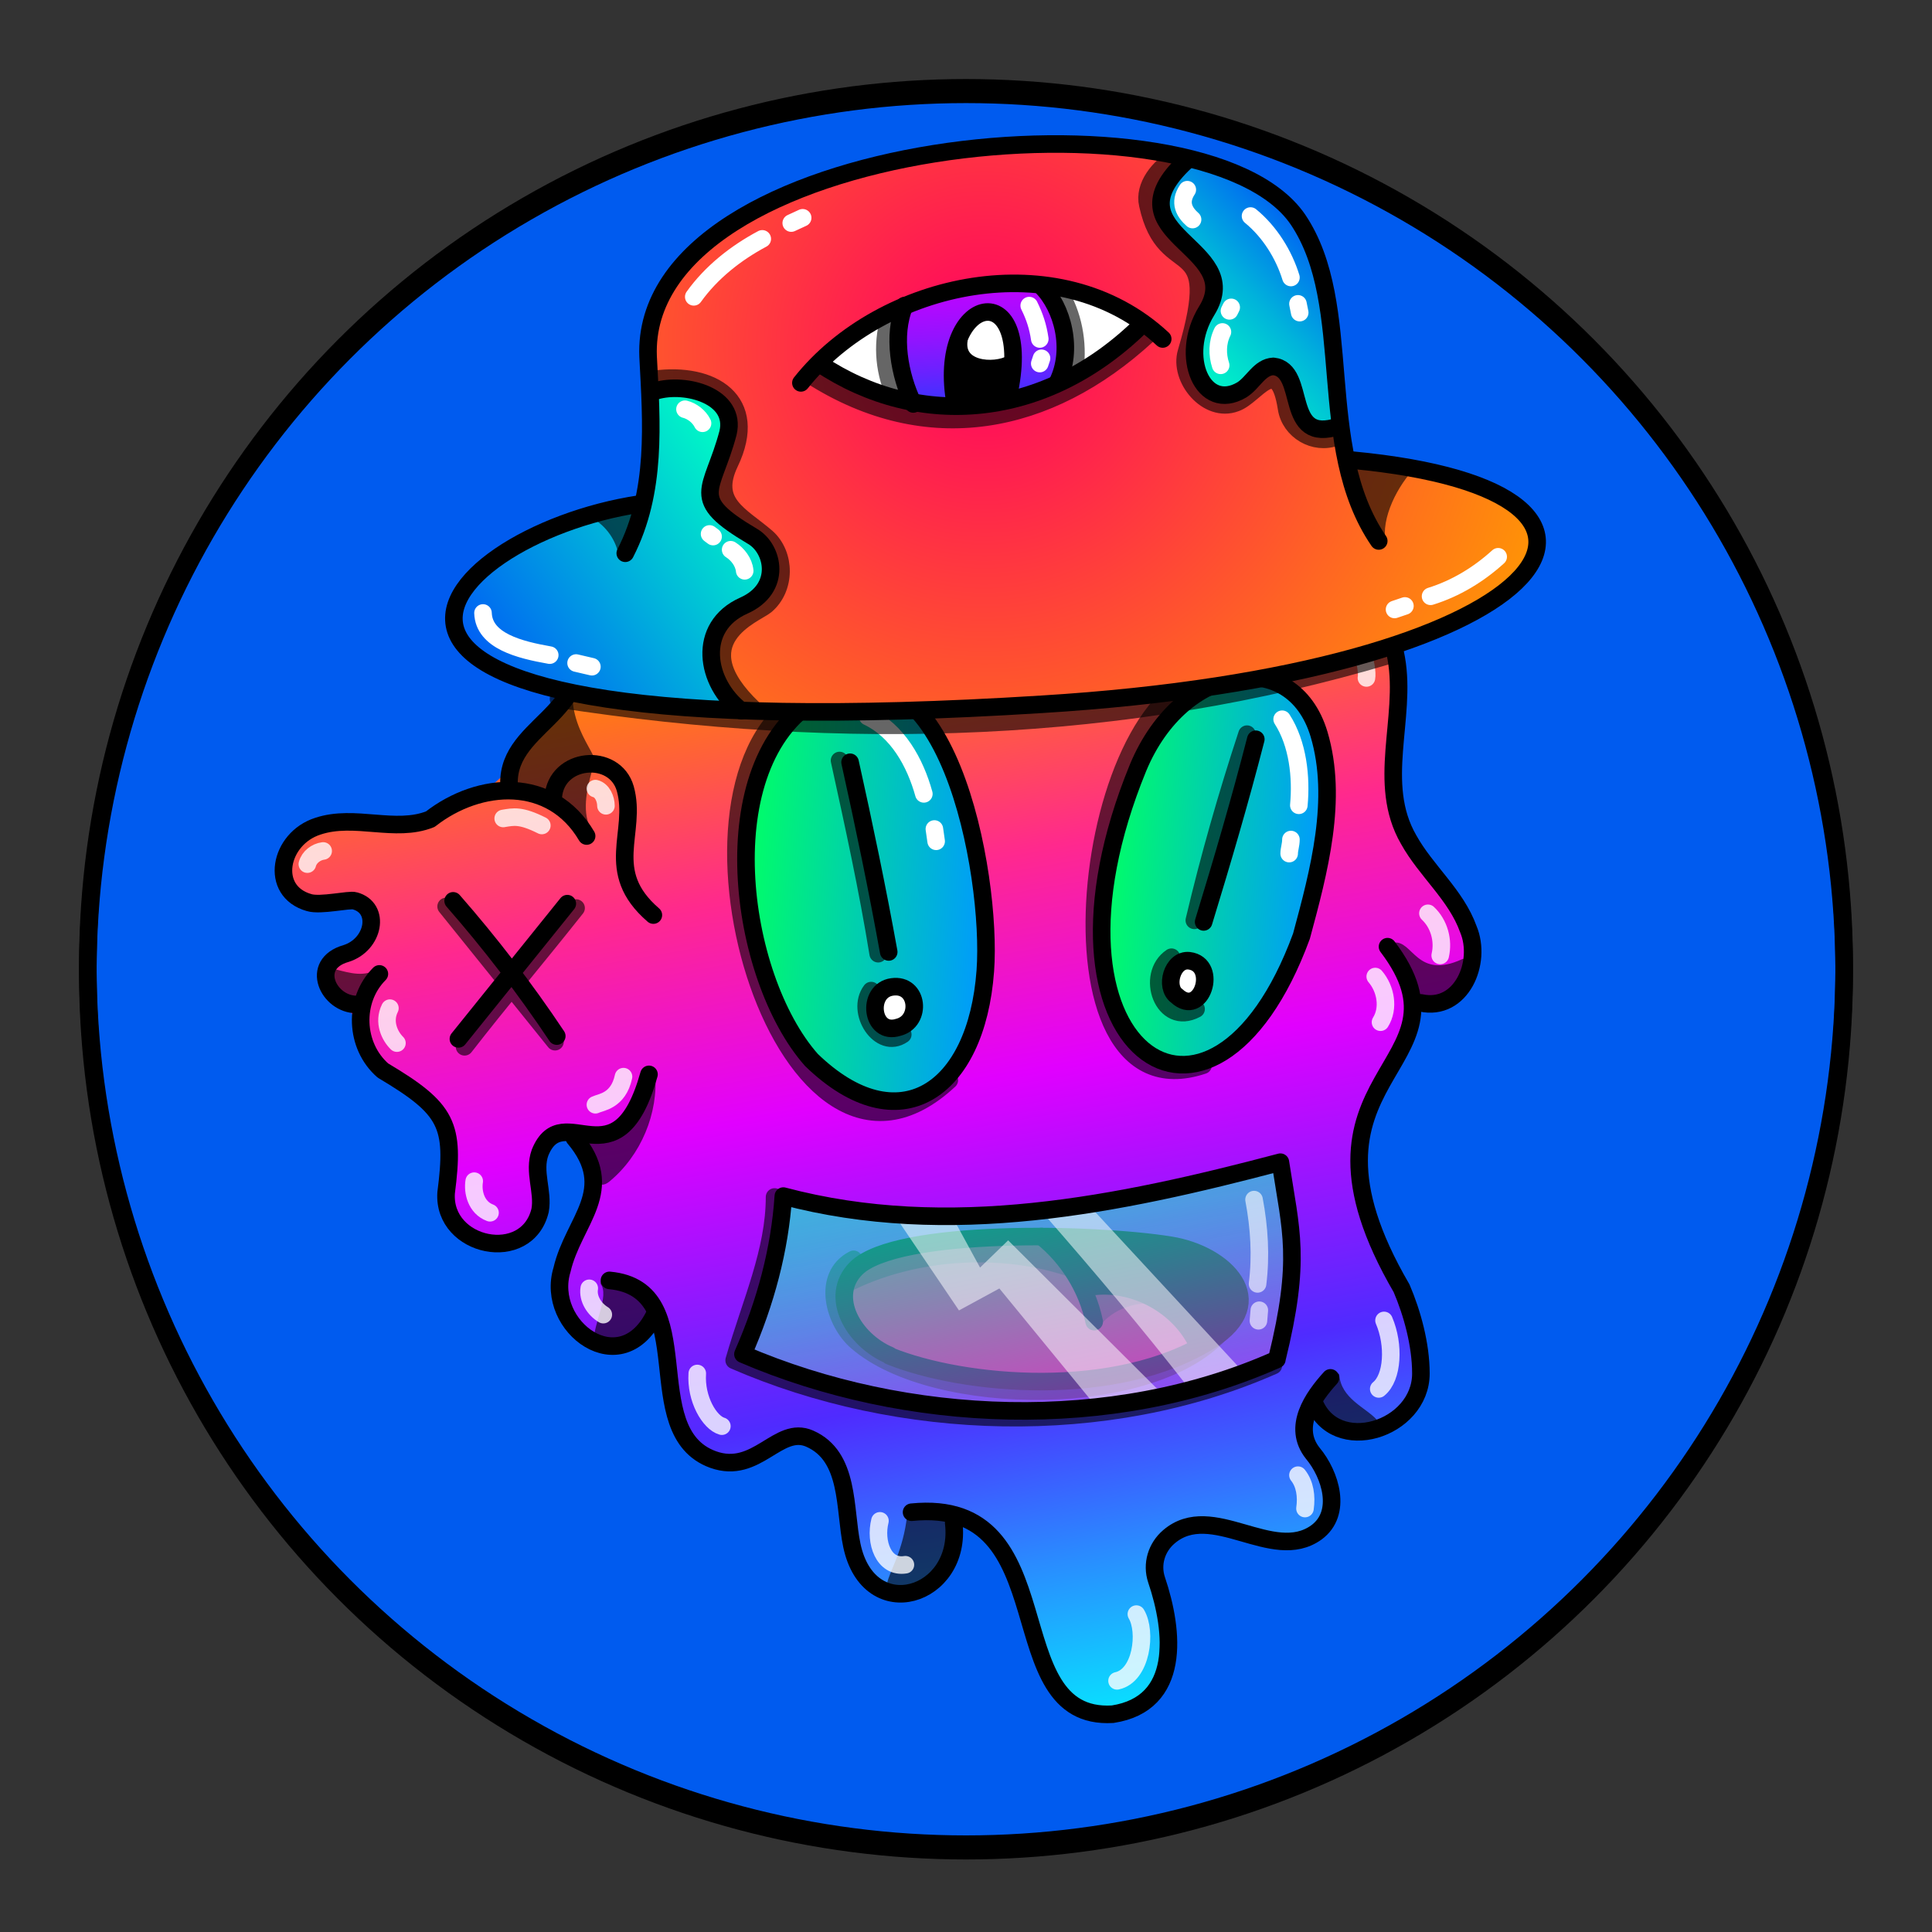 <svg version="1.1" id="Layer_1" xmlns="http://www.w3.org/2000/svg" x="0" y="0" viewBox="0 0 1100 1100" style="enable-background:new 0 0 1100 1100" xml:space="preserve" xmlns:xlink="http://www.w3.org/1999/xlink"><rect x="0" y="0" width="1100" height="1100" fill="#333333" stroke="none"/><style type="text/css">.st301{fill:#005BEF;stroke:#000000;stroke-width:10;stroke-linecap:round;stroke-linejoin:round;stroke-miterlimit:10;}</style><circle class="st301" cx="550" cy="553.7" r="500"/><defs><linearGradient id="a" x1="440.97" y1="180.1" x2="582.97" y2="998.27" gradientUnits="userSpaceOnUse"><stop offset="0" stop-color="#fbff03"/><stop offset=".25" stop-color="#ff751a"/><stop offset=".39" stop-color="#ff298d"/><stop offset=".54" stop-color="#e100ff"/><stop offset=".75" stop-color="#4f2bff"/><stop offset="1" stop-color="#03eeff"/></linearGradient></defs><path d="M531.7 209c-67.9 59.6-70.9 20.3-120.8 36.5-19.6 10.9-14.3 30.3-9.7 39.6 11.2 22.8-50.8 8.7-68.6 40.3-10.3 18.3.1 42.2-7.5 61.8s-33.8 34.7-36.8 52.2c-43.4 48.2-154 6.6-119.1 70.4 6.2 11.4 32.9-6.3 39.1 9.1 7 17.5-38.8 29.4-21.3 46.7 17.7 4.9 20.7 39.9 56.9 63.2 13.8 20 2.7 51.4 19.4 69.1 35.8 37.8 46.3-24.8 41.3-34.3 4.3-38.8 43.9-10.6 22.2 38.7-22.8 51.7 11.2 74 36.5 56.6 24-8.9 13.3 38.7 23.3 50.9 19.5 37.2 54.9 11.6 66.6 12 18.1.7 28 22.3 29.8 40.3 6.5 63 53.6 46.3 59.1 8 15.5-34.3 45.1 48.6 46.9 59.9 11.3 72.6 69.3 42 70.8 17.9 3.3-54.1-3.2-60.1 1.7-68.3 18.5-31.1 71 13.3 90.8-15.5 13.6-19.7-31.2-63.5 7.9-55.4 94 19.4 18.7-100.7 13.8-120.4-8.8-35.5 13.9-105.6 46.9-121.7 18.1-8.8 17.1-35.5 7.4-52.8s-24.9-30.6-31.4-48.9c-13.5-54.4 22.4-102.1-36-133.3a10.2 10.2 0 0 1-3.9-14.4c17.1-26.3 1.3-66.4-31.8-71.4-22.1-3.3-44.3 8.9-66.5 6.3-43.8-5.2-80.2-74.1-127-43.1Z" style="fill:url(#a)" data-name="Layer 57"/><style>.st40{fill:none;stroke:#000;stroke-width:10;stroke-linecap:round;stroke-linejoin:round;stroke-miterlimit:10}.st98{opacity:.6;enable-background:new}</style><g id="Outline"><path class="st98" d="M793 537c-1 .7-1 2-.5 3 5 10 11 35 25 30 8-2 21-13 18-22.4-.5-1-2-2-3-1.5-26 12-28-11-39-9.4v.3zm-34 274.5c6 5 26 8 25-3-6-7-20.6-12-21.5-26C750 772 744 803 759 811.5zm-219.3 52s1 .5 1 .8c9 13.5-3 36-18 40-34 6-9-6-6-44 .3-5.3 22.3 2.7 23 3.2zM342 731c5 7-4 22-4 33 8 13 29.6-5 33-14.9 2-12-17-21-28-20.2-1 .1-1 1.1-1 2.1zm31-120.2c2 23-8 47-26 61.9-13 10.9-17.5-30.6-8-27.9 6 4.2 28-18.8 34-34zm-157-59.9c-8 6-17 3-25 1-11 5 4 20 13.5 16 5-4 12-9 12-15.7-.5-.2-1.5-.2-.5-1.3zM337 473c-6-10-3-23 0-34 0-1 0-2-.6-2-9-9-23 11-19.8 20.7C318 463 338 475 337 472.8v.2z"/><path class="st98" d="M326 392c-2 29 24 45 7 44-7 2-14 1-15 11-1 11-24 0-24.5-1.3C285 433 317 404.5 326 392zm103-118c-9.9-4-16-16-18-25-4-6-9.9 1-11 6-7 54 29.5 28 29 19zm293 9c16 21 29.5 12 40 20.7 3 4 1 9.6-1 14-3 9-13 9-20 4.1-14.5-5.8-22-22.2-19-38.8z"/><path class="st40" d="M347 729c53.5 5 15 86 59 102 25 9 37-19.8 55-11.9 23 10.1 19.6 40 24 60.7 9.6 46 63 29.6 58-12.8"/><path class="st40" d="M519 861c89-9 47.5 119 114.5 115 39-6 35-47 25-76.5-3-9 0-18.5 7-24.5 24.5-21 59 15.5 84-2.5 15-11 8-33-2-45-12-15 0-32 10-43"/><path class="st40" d="M790 539c53 69.8-64 71 8 194.5 6 14 11 32 11 48.5 0 32-49 47.5-61 16"/><path class="st40" d="M721 287c2 51 64 31 74 88 6 34-11.5 71 7 103 10 18 27 31.5 34 51 8 19-4 47-27 42"/><path class="st40" d="M407 290.6c-16-8-12-29.9-2-41 17-15 40.5-10 61-6 29.8 1 49-29 75-38 50-17 81 55 133 44 23-5 48-11 69 1 25 14 33 55 10 75"/><path class="st40" d="M428 278c-16 26.5-51 17.5-76 28.5-20 10.5-28 33-23 55 10 47-43 51-39 88m25 4.5c1.5-23 35-26 41-5 7 25-13 47 16 72"/><path class="st40" d="M334 476c-20-34-61-31.5-89-9.6-20 8-43-3-64 4-22 7-28 37-5 43.5 6.5 2 23-2 26-1 15 4 11 25-5 30-21 6-10 29 6 29"/><path class="st40" d="M216 554.5c-15 15-14 41 2 55 37 22 41 31 36 69.7-2 31 46 41 53.5 10 2-10.8-4-22 0-33 13-32 44 20 62-44.5"/><path class="st40" d="M327 647.9c25 29.7-.5 47-7 75-10 32.5 34 65 53 25"/><path d="M729 262.5c9 4 16 13 18 22.5m-193-68c12.5 2 24.5 8 34 16m9 9 3 3m-163 10c-5.5-.9-12 .6-15.5 4M362 319.6c-9 2-14 10.7-16 19M339 449c4 1 6 6 6 9.8M308.5 470c-12-6-16-5-22-4M175 492c1-4 5-7 9-7.5m38 89.5c-4 8 0 16 4 19.9m44 78.6c-1 6 1 15 9 18m76-77.5c-3 14-13 14.5-16 16m4.5 119.5c-5-3-9-9-8-15M397 782c-1 14.5 7 28 14 30m90 53.9c-3 12 2 27 14.5 25M636 957c14-3 17-28 11-38m96-60.1c1-7 0-14-4-19m46-49.1c8-6.5 9-25 3-39M786 582c5-8 3-19-3-26m37-12c2-8.5-.6-18-7-24m-56-169c18 6 22 30 21 35" style="opacity:.788;fill:none;stroke:#fff;stroke-width:10;stroke-linecap:round;stroke-linejoin:round;stroke-miterlimit:10;enable-background:new"/></g><path d="M258 512.9c21 24 41 50 59 77m6-75.4-62 77" style="fill:none;stroke:#000;stroke-width:10;stroke-linecap:round;stroke-linejoin:round;stroke-miterlimit:10"/><path d="m254 516.1 62 77m12-76.1c-23 29-42.5 52-63.5 79" style="opacity:.6;enable-background:new;fill:none;stroke:#000;stroke-width:10;stroke-linecap:round;stroke-linejoin:round;stroke-miterlimit:10"/><style>.st40,.st68{fill:none;stroke:#000;stroke-width:10;stroke-linecap:round;stroke-linejoin:round;stroke-miterlimit:10}.st68{opacity:.6;enable-background:new}</style><g id="Mouth_Cover"><path d="M598 706c-47-14.5-175 15-82.5 66.5 25 14 169.5 24 164-14.5-13-18-39-32-61-24.7 1.2-2.8-12.5-24.3-20.5-27.3z" style="fill:#fe1767"/><path d="M614 729c-39.7-16-93-13-131 7 14-38 77-35 110-31.5l21 24.5zm47 14c-13-3-27 2-35 12 0-8-7-15-7-23 13-2 28 1 42 11z" style="fill:#ae0f45"/><path d="M600 704c7 8 14 18 19.6 27 25-2 52 9 64 32 32-15 24-49-24-56.4l-59.6-2.8v.2z"/><path class="st40" d="M506.5 772c42 17 129 25 183-9 35-22 8-49-23-54-43-7-156-9.6-179 13.1-16 16-1.5 41 19 49.6v.3z"/><path class="st40" d="M593 704c15 12 26 29.5 30 48.5m-4-19.5c24-4.5 50.5 8.5 62 30.7"/><path class="st68" d="M441 681.5c0 31-13.5 60-23 93 94 41 212 45 307 3"/><path class="st68" d="M486 717c-18.5 9.5-11 36 2 47 44 38 170 39 208.5-7"/><linearGradient id="SVGID_00000010300643410979321390000010567667997916476851_" gradientUnits="userSpaceOnUse" x1="567.366" y1="429.07" x2="603.366" y2="242.07" gradientTransform="matrix(1 0 0 -1 0 1100)"><stop offset="0" style="stop-color:#08ffce"/><stop offset=".106" style="stop-color:#1aedd1"/><stop offset=".321" style="stop-color:#4abdd9"/><stop offset=".624" style="stop-color:#9770e6"/><stop offset="1" style="stop-color:#ff08f7"/></linearGradient><path style="opacity:.659;fill:url(#SVGID_00000010300643410979321390000010567667997916476851_);enable-background:new" d="M727 773.8c-94 42-211 37-304-3 13-29.6 21-59.7 23-90 94 25 191 5 283-19 6 39.2 12 55.2-2 112z"/><path d="m510 692.9 36 53.2 23-12.5 54 65.9 39-5.6-88-87.7-16 15.5-14.5-26.6M595 692c28 32 55 64 81 97.3l31-9.1-87-94" style="opacity:.522;fill:#fff;enable-background:new"/><path class="st40" d="M727 774c-94 42-211 37-304-3 13-29.6 21-59.7 23-90 94 25 191 5 283-19.3 6 39.3 12 55.3-2 112.1v.2z"/><path d="M714 683c3 16 4 32 2 48m1 15-.5 6" style="opacity:.612;fill:none;stroke:#fff;stroke-width:10;stroke-linecap:round;stroke-linejoin:round;stroke-miterlimit:10;enable-background:new"/></g><style>.st68{stroke:#000;stroke-width:10;stroke-linecap:round;stroke-linejoin:round;stroke-miterlimit:10;opacity:.6;fill:none;enable-background:new}</style><g id="alien_00000145779733946831664370000009074345826783358107_"><linearGradient id="SVGID_00000134929046068304295460000003865380033506734480_" gradientUnits="userSpaceOnUse" x1="387.917" y1="548.513" x2="528.981" y2="548.513" gradientTransform="matrix(.998 .068 .068 -.998 -1.427 1023.765)"><stop offset="0" style="stop-color:#0f6"/><stop offset="1" style="stop-color:#09f"/></linearGradient><path style="fill:url(#SVGID_00000134929046068304295460000003865380033506734480_);stroke:#000;stroke-width:10;stroke-linecap:round;stroke-linejoin:round;stroke-miterlimit:10" d="M465 398c-61 37-45 158-3 205.5 49.6 48 94 18 99-50.8 4-54.2-22-199.7-96-154.7z"/><linearGradient id="SVGID_00000155142322038179041680000014658100529363488651_" gradientUnits="userSpaceOnUse" x1="592.641" y1="573.859" x2="716.733" y2="573.859" gradientTransform="matrix(.998 .068 .068 -.998 -1.427 1023.765)"><stop offset="0" style="stop-color:#0f6"/><stop offset="1" style="stop-color:#09f"/></linearGradient><path style="fill:url(#SVGID_00000155142322038179041680000014658100529363488651_);stroke:#000;stroke-width:10;stroke-linecap:round;stroke-linejoin:round;stroke-miterlimit:10" d="M648 437c-66 161 42 235 93 96 10-37 21-78 10-115-15-50-78-41-103 19z"/><path d="M484 434c8 36 15.5 72 22 108m209-121.1c-9 35-19 69-29.7 104" style="stroke:#000;stroke-width:10;stroke-linecap:round;stroke-linejoin:round;stroke-miterlimit:10;fill:none"/><path d="M677 547c-9.6-1-14 15-7 20 14 13 24-18 7-20zm-169 14.9c-15 2-12 28 3.5 23 13.5-3.4 11.5-25.1-3.5-23z" style="fill:#fff;stroke:#000;stroke-width:10;stroke-linecap:round;stroke-linejoin:round;stroke-miterlimit:10"/><path class="st68" d="M453.5 399c-81 54-6 303 87 216M693 384c-77 2.5-105 255-8 222.5"/><path class="st68" d="M478 433c8 36.5 16 73 22 110m-4 21c-9 12 5 34 18 25m196-171c-11.5 35-21.5 70-30 106m-13 21c-15 10-5 39.6 14 29.5"/><path d="M494 408c17 8 27 26 32 44m6 20 1 7m197-69.5c9 14 11 33 9.5 49M735 478c0 3-1 5.5-1 8" style="fill:none;stroke:#fff;stroke-width:10;stroke-linecap:round;stroke-linejoin:round;stroke-miterlimit:10"/></g><style>.st40,.st68{fill:none;stroke:#000;stroke-width:10;stroke-linecap:round;stroke-linejoin:round;stroke-miterlimit:10}.st68{opacity:.6;enable-background:new}.st102{fill:#fff}</style><g id="Trippy_Hat"><radialGradient id="SVGID_00000123414473825914092120000007829286393102463126_" cx="560.408" cy="901.895" r="355.63" gradientTransform="matrix(1 0 0 -1 0 1100)" gradientUnits="userSpaceOnUse"><stop offset="0" style="stop-color:#ff0062"/><stop offset="1" style="stop-color:#ff9d00"/></radialGradient><path style="fill:url(#SVGID_00000123414473825914092120000007829286393102463126_)" d="M367 287.1c-34 6-142 40-97.5 85.9 93 52 538.5 50 605.5-61 6-38-82-50-108-53-8-43-2-92-25-131-73-78-255-50.6-336 7.5C346 178 384 236 367 287v.1z"/><linearGradient id="SVGID_00000158731567478740519670000011292647734770965143_" gradientUnits="userSpaceOnUse" x1="665.288" y1="882.675" x2="765.301" y2="977.687" gradientTransform="matrix(1 0 0 -1 0 1100)"><stop offset="0" style="stop-color:#00ffc4"/><stop offset=".104" style="stop-color:#00f6c7"/><stop offset=".275" style="stop-color:#00dcce"/><stop offset=".494" style="stop-color:#00b3db"/><stop offset=".748" style="stop-color:#007bec"/><stop offset="1" style="stop-color:#003cff"/></linearGradient><path style="fill:url(#SVGID_00000158731567478740519670000011292647734770965143_)" d="M684 91c-19.5 2.5-29 23-13.5 40.6 44 50 5.8 18.5 11 73.5 1 10 9 22 20 19 49.8-45 19 22 59 18.5C766 110 716 105 684 91z"/><linearGradient id="SVGID_00000119838619519104526170000018100987693212792465_" gradientUnits="userSpaceOnUse" x1="442.246" y1="820.658" x2="250.246" y2="682.658" gradientTransform="matrix(1 0 0 -1 0 1100)"><stop offset="0" style="stop-color:#00ffc4"/><stop offset="1" style="stop-color:#003cff"/></linearGradient><path style="fill:url(#SVGID_00000119838619519104526170000018100987693212792465_)" d="M372.5 223.8c-2 22 2 44.5-7 65-93 0-203 114 52 114-49-62 53-61 9.9-96-30-18-24.5-32-14.5-60.5C419 223 389 218 372.5 223.8z"/><path class="st102" d="M648 185c-56-42-134-25-182 23 67 36 128 34 182-23.2v.2z"/><linearGradient id="SVGID_00000028312584919422827450000003060139484899234493_" gradientUnits="userSpaceOnUse" x1="555.957" y1="951.99" x2="560.957" y2="851" gradientTransform="matrix(1 0 0 -1 0 1100)"><stop offset="0" style="stop-color:#c800ff"/><stop offset=".107" style="stop-color:#c202ff"/><stop offset=".254" style="stop-color:#b009ff"/><stop offset=".424" style="stop-color:#9313ff"/><stop offset=".611" style="stop-color:#6b21ff"/><stop offset=".809" style="stop-color:#3834ff"/><stop offset="1" style="stop-color:#0048ff"/></linearGradient><path style="fill:url(#SVGID_00000028312584919422827450000003060139484899234493_)" d="M517 171.8c-9 19-10.5 60 18 60 21 0 44 0 62-10.8 15-12 8-36 2-50.9-7-17.1-66-6.1-82 1.7z"/><path d="M558 178c-20 10-26 73 11 49 11.5-12 10.5-49-11-49z"/><path class="st102" d="M560 180c-24 9.8-9 36 12 26.5 10-7.5 3-32.5-12-26.5z"/><path class="st40" d="M356 315c18-35 15-74 13-112-5-125 316-157 370-78 33 49 9 129 46 183"/><path class="st40" d="M364 287c-119 18-233 143 229 114 293-18 368-121 177-139M675 92c-45 42 35 48 12 85-16 26-2 58 20 45 6.5-4 10-13 18-13.4 19.6 2 5 45 37.5 34"/><path class="st40" d="M373.5 222.5c17-5 46 3 41 24-9 34-23 37 14 58.9 12 7 17 29.6-5 39.4-27 12-22 44-1.5 59.8M662 193c-59-55-160-33-206 25"/><path class="st40" d="M466.5 207c57 38 129 32 184-22.5"/><path class="st40" d="M515 174c-7 17-3 39.5 5 56m73-67c12 12 18.5 36 9 55m-58 12.5c-12-64 46-75 30-4.5"/><path class="st40" d="M546 193c-3 18 20 19.6 30 14"/><path d="M789 309c-3-14 7-33 17-43-12-1.5-30-9-40-1m-414 50c-2-9-8-16.5-16-20.7 8.5-6 20.7-5 30.7-5" style="opacity:.6;enable-background:new"/><path class="st68" d="M669 90c-9 5-18 16-15.5 26.5 10 46 43 13 22 84-4.5 15 12 35 28 28.9 11.5-4 24-29 29 3 2 13 16 21 28 16.5M462 214c66 42 135 28.5 191-23m-280.5 25c33-4.5 60 12 43 47.5-11 23 6 29.6 21 42.5 11 9.8 11 29-.5 38.7-6 5-48 20-7 59"/><path class="st68" d="M507 179c-5 15-4 31 2 45m94-58c8 13 11 29 9 44"/><path d="M712 123c11 9 19 22 23 35m4 15 1 5m113 139c-11 10-24 18-38.5 22.5m-14.6 5.5-5.9 2m-519 2c.5 16 21 21 38 24m15 4.5 9 2.1M586 174c3 6 5 12 6 19m1 11-1 3m-202 26c4 1 8 4 10 8m16 72c4 2.5 7.5 7 8 12m-18-19.5-2-1.5m292-115c-3 6-3 13-1 19m5-31 1-2m-22-50c-4.5-4-8-9.5-3-17m-242 28c-15 8-29 19-39 33m55.5-42 6.5-3" style="fill:none;stroke:#fff;stroke-width:10;stroke-linecap:round;stroke-linejoin:round;stroke-miterlimit:10"/><path class="st68" d="M318 398c162 25 323 20 473-25"/></g><circle cx="550" cy="550" r="500" style="fill:none;stroke:#000;stroke-width:10;stroke-linecap:round;stroke-linejoin:round;stroke-miterlimit:10"/></svg>